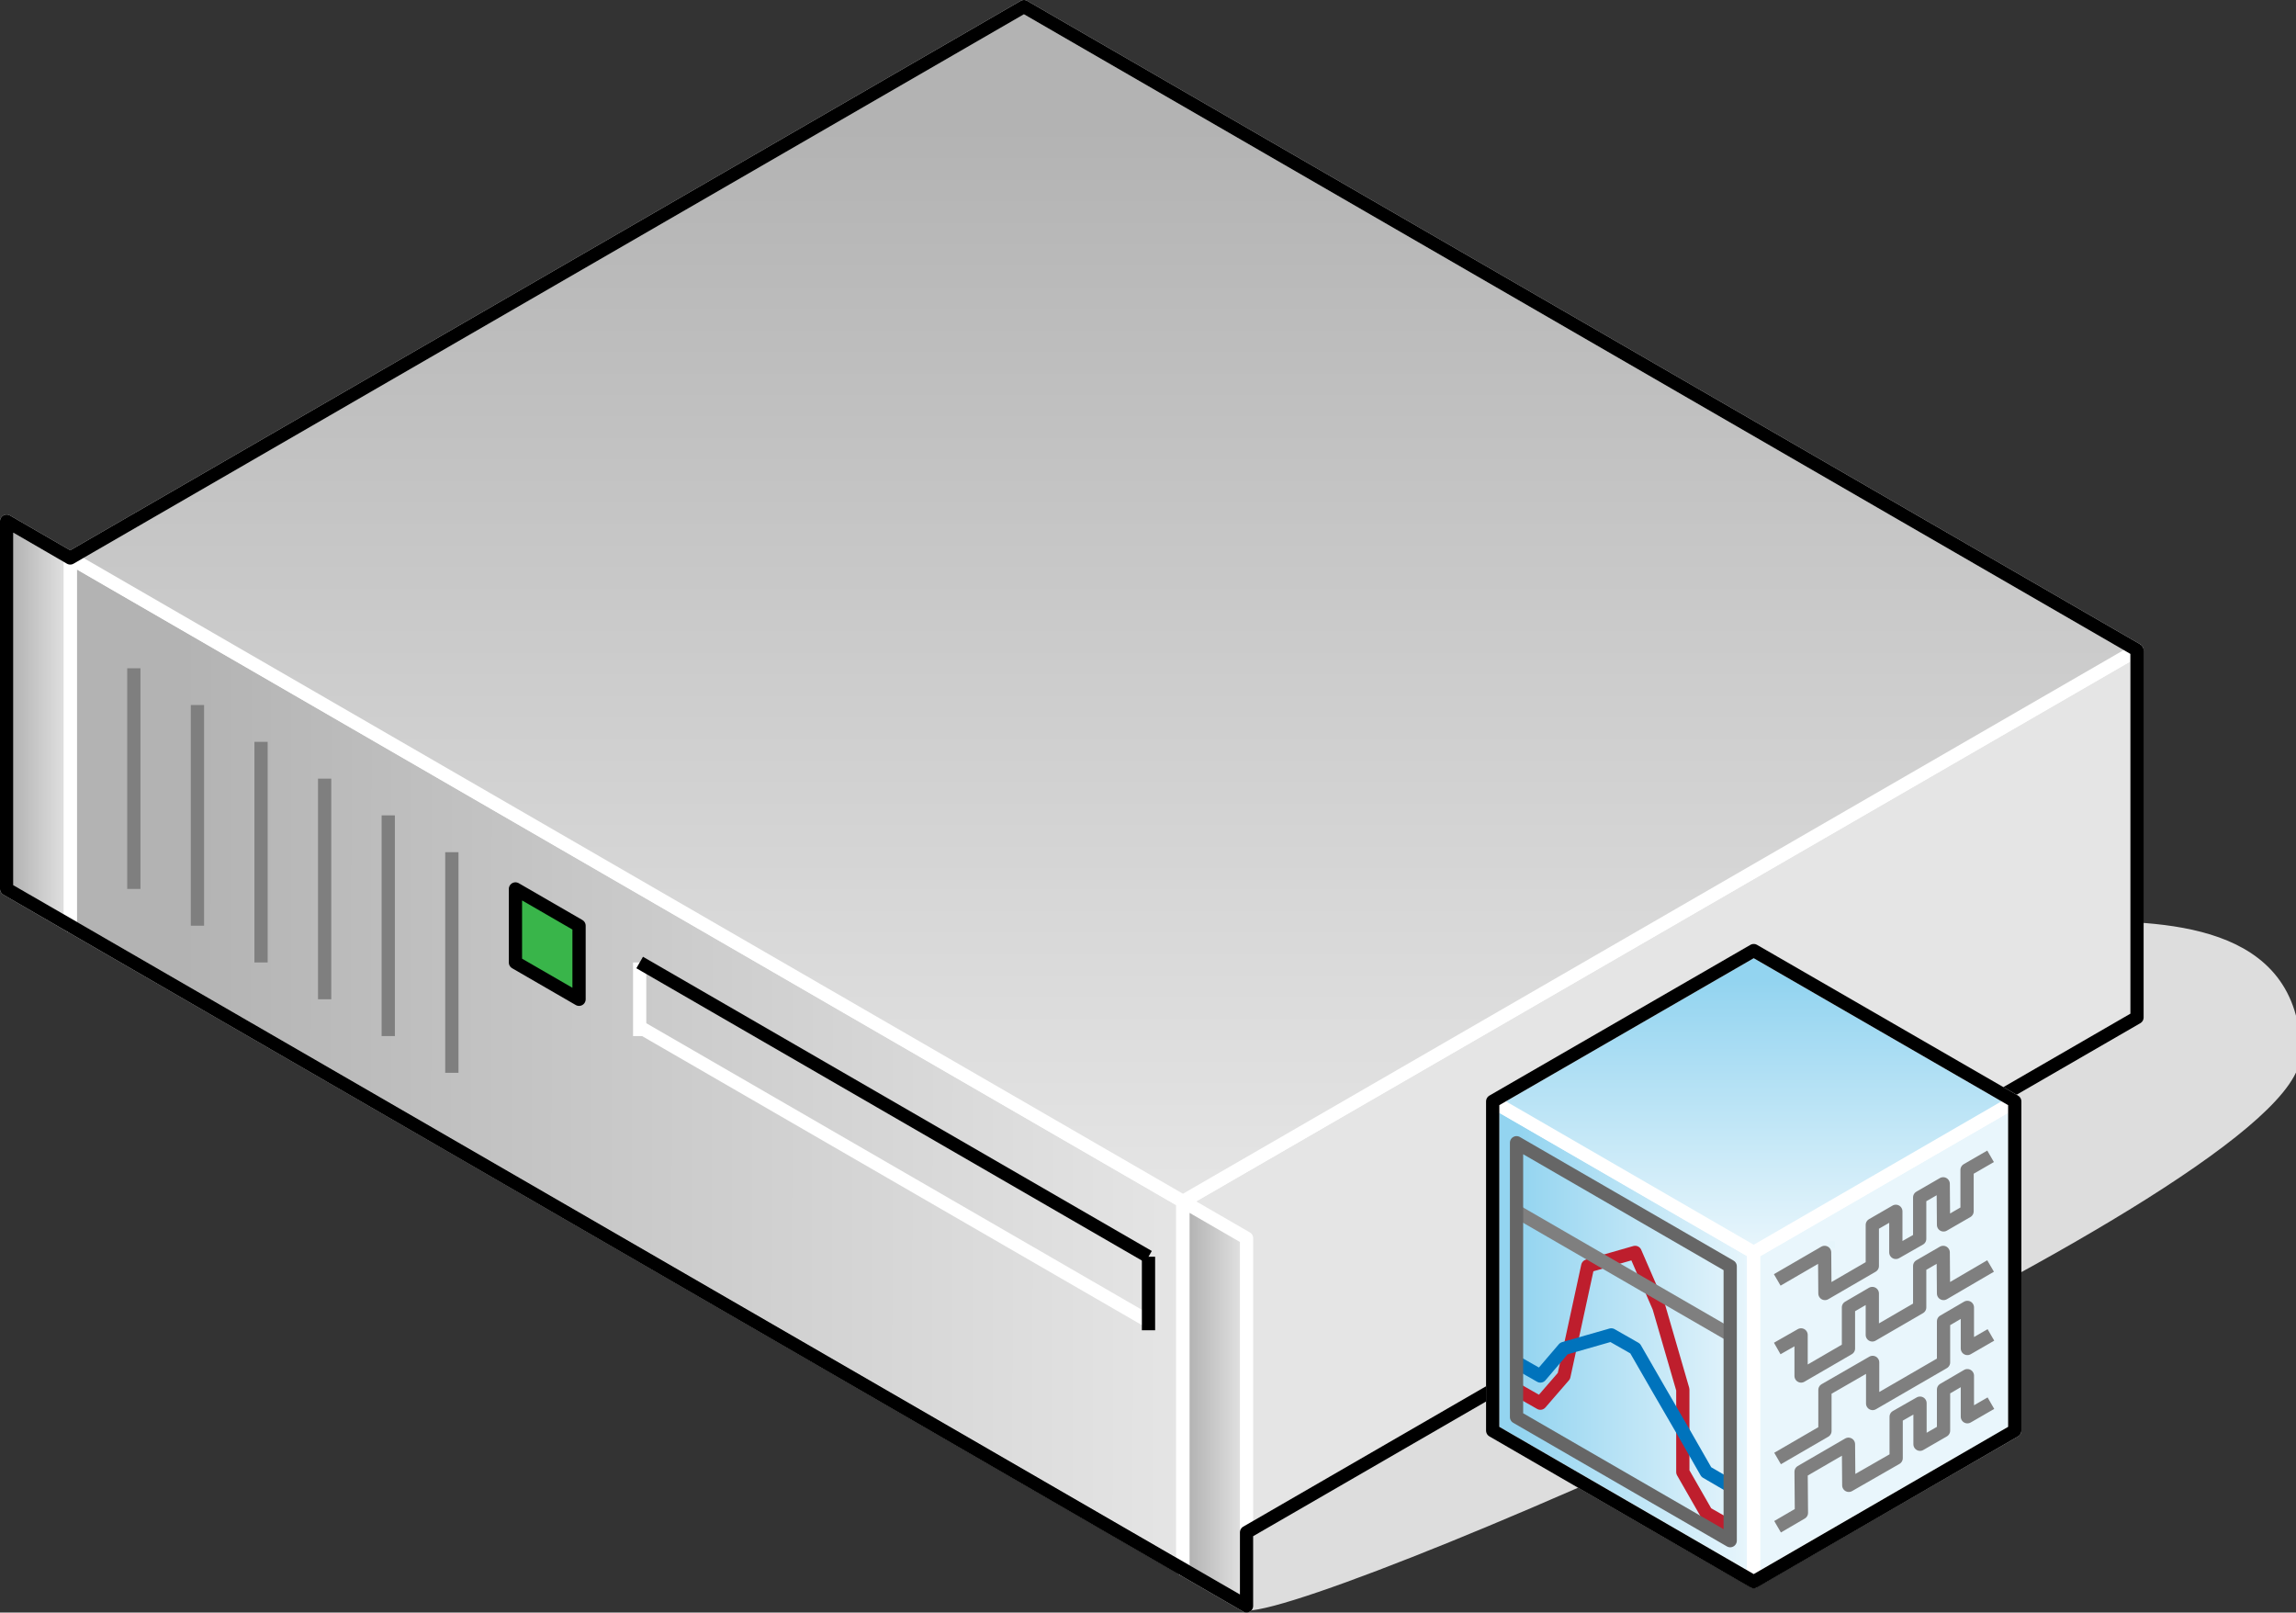 <?xml version="1.0" encoding="UTF-8"?>

<svg version="1.2" baseProfile="tiny" width="69.31mm" height="48.67mm" viewBox="5626 7584 6931 4867" preserveAspectRatio="xMidYMid" fill-rule="evenodd" stroke-width="28.222" stroke-linejoin="round" xmlns="http://www.w3.org/2000/svg" xmlns:xlink="http://www.w3.org/1999/xlink" xml:space="preserve">
 <rect x="5626" y="7584" width="6931" height="4867" fill="#333333" stroke="none"/>
 <g visibility="visible" id="Slide_1">
  <g id="DrawingGroup_1">
   <g id="DrawingGroup_2">
    <g>
     <path fill="rgb(221,221,221)" stroke="none" d="M 9390,12431 C 9653,12431 12557,11155 12557,10766 12557,10378 12149,10378 11885,10378 11885,10544 9294,11210 9390,12431 Z"/>
     <path fill="none" stroke="rgb(221,221,221)" id="Drawing_1_0" stroke-linejoin="round" d="M 9390,12431 C 9653,12431 12557,11155 12557,10766 12557,10378 12149,10378 11885,10378 11885,10544 9294,11210 9390,12431 Z"/>
    </g>
    <g id="DrawingGroup_3">
     <g>
      <defs>
       <linearGradient id="Gradient_946" gradientUnits="userSpaceOnUse" x1="5834" y1="10790" x2="9199" y2="10796">
        <stop offset="0.1" stop-color="rgb(179,179,179)"/>
        <stop offset="1" stop-color="rgb(229,229,229)"/>
       </linearGradient>
      </defs>
      <path fill="url(#Gradient_946)" stroke="rgb(255,255,255)" id="Drawing_2_0" stroke-width="40" stroke-linejoin="round" d="M 5838,10378 L 5838,9268 9197,11210 9197,12319 5838,10378 Z"/>
     </g>
     <g>
      <path fill="rgb(179,179,179)" stroke="none" d="M 11471,11006 L 10116,11789 9197,11789 9197,11210 11471,9896 11471,11006 Z"/>
      <path fill="rgb(180,180,180)" stroke="none" d="M 10116,11789 L 9197,12320 9197,11789 10116,11789 Z M 11471,9896 L 12076,9546 12076,10656 11471,11006 11471,9896 Z M 11442,11022 L 10166,11760 9197,11760 9197,11210 11442,9912 11442,11022 Z"/>
      <path fill="rgb(181,181,181)" stroke="none" d="M 10166,11760 L 9197,12320 9197,11760 10166,11760 Z M 11442,9912 L 12076,9546 12076,10656 11442,11022 11442,9912 Z M 11413,11039 L 10216,11731 9197,11731 9197,11210 11413,9929 11413,11039 Z"/>
      <path fill="rgb(182,182,182)" stroke="none" d="M 10216,11731 L 9197,12320 9197,11731 10216,11731 Z M 11413,9929 L 12076,9546 12076,10656 11413,11039 11413,9929 Z M 11384,11056 L 10266,11702 9197,11702 9197,11210 11384,9946 11384,11056 Z"/>
      <path fill="rgb(183,183,183)" stroke="none" d="M 10266,11702 L 9197,12320 9197,11702 10266,11702 Z M 11384,9946 L 12076,9546 12076,10656 11384,11056 11384,9946 Z M 11355,11073 L 10316,11673 9197,11673 9197,11210 11355,9963 11355,11073 Z"/>
      <path fill="rgb(184,184,184)" stroke="none" d="M 10316,11673 L 9197,12320 9197,11673 10316,11673 Z M 11355,9963 L 12076,9546 12076,10656 11355,11073 11355,9963 Z M 11327,11089 L 10365,11645 9197,11645 9197,11210 11327,9979 11327,11089 Z"/>
      <path fill="rgb(185,185,185)" stroke="none" d="M 10365,11645 L 9197,12320 9197,11645 10365,11645 Z M 11327,9979 L 12076,9546 12076,10656 11327,11089 11327,9979 Z M 11298,11106 L 10415,11616 9197,11616 9197,11210 11298,9996 11298,11106 Z"/>
      <path fill="rgb(186,186,186)" stroke="none" d="M 10415,11616 L 9197,12320 9197,11616 10415,11616 Z M 11298,9996 L 12076,9546 12076,10656 11298,11106 11298,9996 Z M 11269,11122 L 10465,11587 9197,11587 9197,11210 11269,10012 11269,11122 Z"/>
      <path fill="rgb(187,187,187)" stroke="none" d="M 10465,11587 L 9197,12320 9197,11587 10465,11587 Z M 11269,10012 L 12076,9546 12076,10656 11269,11122 11269,10012 Z M 11240,11139 L 10515,11558 9197,11558 9197,11210 11240,10029 11240,11139 Z"/>
      <path fill="rgb(188,188,188)" stroke="none" d="M 10515,11558 L 9197,12320 9197,11558 10515,11558 Z M 11240,10029 L 12076,9546 12076,10656 11240,11139 11240,10029 Z M 11211,11156 L 10566,11529 9197,11529 9197,11210 11211,10046 11211,11156 Z"/>
      <path fill="rgb(189,189,189)" stroke="none" d="M 10566,11529 L 9197,12320 9197,11529 10566,11529 Z M 11211,10046 L 12076,9546 12076,10656 11211,11156 11211,10046 Z M 11182,11173 L 10616,11500 9197,11500 9197,11210 11182,10063 11182,11173 Z"/>
      <path fill="rgb(190,190,190)" stroke="none" d="M 10616,11500 L 9197,12320 9197,11500 10616,11500 Z M 11182,10063 L 12076,9546 12076,10656 11182,11173 11182,10063 Z M 11154,11189 L 10664,11472 9197,11472 9197,11210 11154,10079 11154,11189 Z"/>
      <path fill="rgb(191,191,191)" stroke="none" d="M 10664,11472 L 9197,12320 9197,11472 10664,11472 Z M 11154,10079 L 12076,9546 12076,10656 11154,11189 11154,10079 Z M 11125,11206 L 10714,11443 9197,11443 9197,11210 11125,10096 11125,11206 Z"/>
      <path fill="rgb(192,192,192)" stroke="none" d="M 10714,11443 L 9197,12320 9197,11443 10714,11443 Z M 11125,10096 L 12076,9546 12076,10656 11125,11206 11125,10096 Z M 11096,11222 L 10765,11414 9197,11414 9197,11210 11096,10112 11096,11222 Z"/>
      <path fill="rgb(193,193,193)" stroke="none" d="M 10765,11414 L 9197,12320 9197,11414 10765,11414 Z M 11096,10112 L 12076,9546 12076,10656 11096,11222 11096,10112 Z M 11067,11239 L 10815,11385 9197,11385 9197,11210 11067,10129 11067,11239 Z"/>
      <path fill="rgb(194,194,194)" stroke="none" d="M 10815,11385 L 9197,12320 9197,11385 10815,11385 Z M 11067,10129 L 12076,9546 12076,10656 11067,11239 11067,10129 Z M 11038,11256 L 10865,11356 9197,11356 9197,11210 11038,10146 11038,11256 Z"/>
      <path fill="rgb(195,195,195)" stroke="none" d="M 10865,11356 L 9197,12320 9197,11356 10865,11356 Z M 11038,10146 L 12076,9546 12076,10656 11038,11256 11038,10146 Z M 11010,11272 L 10913,11328 9197,11328 9197,11210 11010,10162 11010,11272 Z"/>
      <path fill="rgb(196,196,196)" stroke="none" d="M 10913,11328 L 9197,12320 9197,11328 10913,11328 Z M 11010,10162 L 12076,9546 12076,10656 11010,11272 11010,10162 Z M 10981,11289 L 10964,11299 9197,11299 9197,11210 10981,10179 10981,11289 Z"/>
      <path fill="rgb(197,197,197)" stroke="none" d="M 10964,11299 L 9197,12320 9197,11299 10964,11299 Z M 10981,10179 L 12076,9546 12076,10656 10981,11289 10981,10179 Z M 10952,11270 L 9197,11270 9197,11210 10952,10196 10952,11270 Z"/>
      <path fill="rgb(198,198,198)" stroke="none" d="M 10952,11270 L 10952,10196 12076,9546 12076,10656 9197,12320 9197,11270 10952,11270 Z M 10923,11241 L 9197,11241 9197,11210 10923,10212 10923,11241 Z"/>
      <path fill="rgb(199,199,199)" stroke="none" d="M 10923,11241 L 10923,10212 12076,9546 12076,10656 9197,12320 9197,11241 10923,11241 Z M 10894,11212 L 9224,11212 9224,11194 10894,10229 10894,11212 Z"/>
      <path fill="rgb(200,200,200)" stroke="none" d="M 9224,11212 L 10894,11212 10894,10229 12076,9546 12076,10656 9197,12320 9197,11210 9224,11194 9224,11212 Z M 10865,11183 L 9253,11183 9253,11178 10865,10246 10865,11183 Z"/>
      <path fill="rgb(201,201,201)" stroke="none" d="M 9253,11183 L 10865,11183 10865,10246 12076,9546 12076,10656 9197,12320 9197,11210 9253,11178 9253,11183 Z M 10837,11155 L 9292,11155 10837,10262 10837,11155 Z"/>
      <path fill="rgb(202,202,202)" stroke="none" d="M 10837,11155 L 10837,10262 12076,9546 12076,10656 9197,12320 9197,11210 9292,11155 10837,11155 Z M 10808,11126 L 9342,11126 10808,10279 10808,11126 Z"/>
      <path fill="rgb(203,203,203)" stroke="none" d="M 10808,11126 L 10808,10279 12076,9546 12076,10656 9197,12320 9197,11210 9342,11126 10808,11126 Z M 10779,11097 L 9393,11097 10779,10296 10779,11097 Z"/>
      <path fill="rgb(204,204,204)" stroke="none" d="M 10779,11097 L 10779,10296 12076,9546 12076,10656 9197,12320 9197,11210 9393,11097 10779,11097 Z M 10750,11068 L 9443,11068 10750,10312 10750,11068 Z"/>
      <path fill="rgb(205,205,205)" stroke="none" d="M 10750,11068 L 10750,10312 12076,9546 12076,10656 9197,12320 9197,11210 9443,11068 10750,11068 Z M 10721,11039 L 9493,11039 10721,10329 10721,11039 Z"/>
      <path fill="rgb(206,206,206)" stroke="none" d="M 10721,11039 L 10721,10329 12076,9546 12076,10656 9197,12320 9197,11210 9493,11039 10721,11039 Z M 10693,11011 L 9541,11011 10693,10345 10693,11011 Z"/>
      <path fill="rgb(207,207,207)" stroke="none" d="M 10693,11011 L 10693,10345 12076,9546 12076,10656 9197,12320 9197,11210 9541,11011 10693,11011 Z M 10664,10982 L 9591,10982 10664,10362 10664,10982 Z"/>
      <path fill="rgb(208,208,208)" stroke="none" d="M 10664,10982 L 10664,10362 12076,9546 12076,10656 9197,12320 9197,11210 9591,10982 10664,10982 Z M 10635,10953 L 9642,10953 10635,10379 10635,10953 Z"/>
      <path fill="rgb(209,209,209)" stroke="none" d="M 10635,10953 L 10635,10379 12076,9546 12076,10656 9197,12320 9197,11210 9642,10953 10635,10953 Z M 10606,10924 L 9692,10924 10606,10396 10606,10924 Z"/>
      <path fill="rgb(210,210,210)" stroke="none" d="M 10606,10924 L 10606,10396 12076,9546 12076,10656 9197,12320 9197,11210 9692,10924 10606,10924 Z M 10577,10895 L 9742,10895 10577,10412 10577,10895 Z"/>
      <path fill="rgb(211,211,211)" stroke="none" d="M 10577,10895 L 10577,10412 12076,9546 12076,10656 9197,12320 9197,11210 9742,10895 10577,10895 Z M 10548,10866 L 9792,10866 10548,10429 10548,10866 Z"/>
      <path fill="rgb(212,212,212)" stroke="none" d="M 10548,10866 L 10548,10429 12076,9546 12076,10656 9197,12320 9197,11210 9792,10866 10548,10866 Z M 10520,10838 L 9841,10838 10520,10445 10520,10838 Z"/>
      <path fill="rgb(213,213,213)" stroke="none" d="M 10520,10838 L 10520,10445 12076,9546 12076,10656 9197,12320 9197,11210 9841,10838 10520,10838 Z M 10491,10809 L 9891,10809 10491,10462 10491,10809 Z"/>
      <path fill="rgb(214,214,214)" stroke="none" d="M 10491,10809 L 10491,10462 12076,9546 12076,10656 9197,12320 9197,11210 9891,10809 10491,10809 Z M 10462,10780 L 9941,10780 10462,10479 10462,10780 Z"/>
      <path fill="rgb(215,215,215)" stroke="none" d="M 10462,10780 L 10462,10479 12076,9546 12076,10656 9197,12320 9197,11210 9941,10780 10462,10780 Z M 10433,10751 L 9991,10751 10433,10496 10433,10751 Z"/>
      <path fill="rgb(216,216,216)" stroke="none" d="M 10433,10751 L 10433,10496 12076,9546 12076,10656 9197,12320 9197,11210 9991,10751 10433,10751 Z M 10404,10722 L 10041,10722 10404,10512 10404,10722 Z"/>
      <path fill="rgb(217,217,217)" stroke="none" d="M 10404,10722 L 10404,10512 12076,9546 12076,10656 9197,12320 9197,11210 10041,10722 10404,10722 Z M 10376,10694 L 10090,10694 10376,10529 10376,10694 Z"/>
      <path fill="rgb(218,218,218)" stroke="none" d="M 10376,10694 L 10376,10529 12076,9546 12076,10656 9197,12320 9197,11210 10090,10694 10376,10694 Z M 10347,10665 L 10140,10665 10347,10545 10347,10665 Z"/>
      <path fill="rgb(219,219,219)" stroke="none" d="M 10347,10665 L 10347,10545 12076,9546 12076,10656 9197,12320 9197,11210 10140,10665 10347,10665 Z M 10318,10636 L 10190,10636 10318,10562 10318,10636 Z"/>
      <path fill="rgb(220,220,220)" stroke="none" d="M 10318,10636 L 10318,10562 12076,9546 12076,10656 9197,12320 9197,11210 10190,10636 10318,10636 Z M 10289,10607 L 10240,10607 10289,10579 10289,10607 Z"/>
      <path fill="rgb(221,221,221)" stroke="none" d="M 10289,10607 L 10289,10579 12076,9546 12076,10656 9197,12320 9197,11210 10240,10607 10289,10607 Z"/>
      <path fill="rgb(222,222,222)" stroke="none" d="M 9197,12320 L 9197,11210 12076,9546 12076,10656 9197,12320 Z"/>
      <path fill="rgb(223,223,223)" stroke="none" d="M 9197,12320 L 9197,11210 12076,9546 12076,10656 9197,12320 Z"/>
      <path fill="rgb(224,224,224)" stroke="none" d="M 9197,12320 L 9197,11210 12076,9546 12076,10656 9197,12320 Z"/>
      <path fill="rgb(225,225,225)" stroke="none" d="M 9197,12320 L 9197,11210 12076,9546 12076,10656 9197,12320 Z"/>
      <path fill="rgb(226,226,226)" stroke="none" d="M 9197,12320 L 9197,11210 12076,9546 12076,10656 9197,12320 Z"/>
      <path fill="rgb(227,227,227)" stroke="none" d="M 9197,12320 L 9197,11210 12076,9546 12076,10656 9197,12320 Z"/>
      <path fill="rgb(229,229,229)" stroke="none" d="M 9197,12320 L 9197,11210 12076,9546 12076,10656 9197,12320 Z"/>
      <path fill="none" stroke="rgb(255,255,255)" id="Drawing_3_0" stroke-width="40" stroke-linejoin="round" d="M 9197,12320 L 9197,11210 12076,9546 12076,10656 9197,12320 Z"/>
     </g>
     <g>
      <defs>
       <linearGradient id="Gradient_947" gradientUnits="userSpaceOnUse" x1="8957" y1="7604" x2="8957" y2="11210">
        <stop offset="0.1" stop-color="rgb(179,179,179)"/>
        <stop offset="1" stop-color="rgb(229,229,229)"/>
       </linearGradient>
      </defs>
      <path fill="url(#Gradient_947)" stroke="rgb(255,255,255)" id="Drawing_4_0" stroke-width="40" stroke-linejoin="round" d="M 9197,11210 L 5838,9268 8717,7604 12077,9546 9197,11210 Z"/>
     </g>
     <g>
      <path fill="none" stroke="rgb(127,127,127)" id="Drawing_5_0" stroke-width="40" stroke-linejoin="round" d="M 6990,10156 L 6990,10822"/>
     </g>
     <g>
      <path fill="none" stroke="rgb(255,255,255)" id="Drawing_6_0" stroke-width="40" stroke-linejoin="round" d="M 9102,11577 L 7566,10689"/>
     </g>
     <g>
      <path fill="none" stroke="rgb(255,255,255)" id="Drawing_7_0" stroke-width="40" stroke-linejoin="round" d="M 7557,10489 L 7557,10711"/>
     </g>
     <g>
      <path fill="none" stroke="rgb(0,0,0)" id="Drawing_8_0" stroke-width="40" stroke-linejoin="round" d="M 9093,11377 L 9093,11599"/>
     </g>
     <g>
      <path fill="none" stroke="rgb(0,0,0)" id="Drawing_9_0" stroke-width="40" stroke-linejoin="round" d="M 9093,11377 L 7557,10489"/>
     </g>
     <g>
      <path fill="rgb(57,181,74)" stroke="none" d="M 7182,10489 L 7182,10267 7374,10378 7374,10600 7182,10489 Z"/>
      <path fill="none" stroke="rgb(0,0,0)" id="Drawing_10_0" stroke-width="40" stroke-linejoin="round" d="M 7182,10489 L 7182,10267 7374,10378 7374,10600 7182,10489 Z"/>
     </g>
     <g>
      <path fill="none" stroke="rgb(127,127,127)" id="Drawing_11_0" stroke-width="40" stroke-linejoin="round" d="M 6798,10045 L 6798,10711"/>
     </g>
     <g>
      <path fill="none" stroke="rgb(127,127,127)" id="Drawing_12_0" stroke-width="40" stroke-linejoin="round" d="M 6606,9934 L 6606,10600"/>
     </g>
     <g>
      <path fill="none" stroke="rgb(127,127,127)" id="Drawing_13_0" stroke-width="40" stroke-linejoin="round" d="M 6414,9823 L 6414,10489"/>
     </g>
     <g>
      <path fill="none" stroke="rgb(127,127,127)" id="Drawing_14_0" stroke-width="40" stroke-linejoin="round" d="M 6222,9712 L 6222,10378"/>
     </g>
     <g>
      <path fill="none" stroke="rgb(127,127,127)" id="Drawing_15_0" stroke-width="40" stroke-linejoin="round" d="M 6030,9601 L 6030,10267"/>
     </g>
     <g>
      <defs>
       <linearGradient id="Gradient_948" gradientUnits="userSpaceOnUse" x1="5645" y1="9767" x2="5839" y2="9767">
        <stop offset="0.1" stop-color="rgb(179,179,179)"/>
        <stop offset="1" stop-color="rgb(229,229,229)"/>
       </linearGradient>
      </defs>
      <path fill="url(#Gradient_948)" stroke="rgb(255,255,255)" id="Drawing_16_0" stroke-width="40" stroke-linejoin="round" d="M 5646,10267 L 5646,9157 5838,9268 5838,10378 5646,10267 Z"/>
     </g>
     <g>
      <defs>
       <linearGradient id="Gradient_949" gradientUnits="userSpaceOnUse" x1="9196" y1="11820" x2="9390" y2="11820">
        <stop offset="0.1" stop-color="rgb(179,179,179)"/>
        <stop offset="1" stop-color="rgb(229,229,229)"/>
       </linearGradient>
      </defs>
      <path fill="url(#Gradient_949)" stroke="rgb(255,255,255)" id="Drawing_17_0" stroke-width="40" stroke-linejoin="round" d="M 9197,12320 L 9197,11210 9389,11321 9389,12431 9197,12320 Z"/>
     </g>
     <g>
      <path fill="none" stroke="rgb(0,0,0)" id="Drawing_18_0" stroke-width="40" stroke-linejoin="round" d="M 5646,10267 L 5646,9157 5838,9268 8717,7604 12077,9546 12077,10655 9389,12209 9389,12431 5646,10267 Z"/>
     </g>
    </g>
   </g>
   <g id="DrawingGroup_4">
    <g>
     <defs>
      <linearGradient id="Gradient_950" gradientUnits="userSpaceOnUse" x1="10131" y1="11631" x2="10921" y2="11633">
       <stop offset="0.1" stop-color="rgb(147,212,240)"/>
       <stop offset="1" stop-color="rgb(233,246,252)"/>
      </linearGradient>
     </defs>
     <path fill="url(#Gradient_950)" stroke="rgb(255,255,255)" id="Drawing_19_0" stroke-width="40" stroke-linejoin="round" d="M 10132,11902 L 10132,10908 10920,11363 10920,12357 10132,11902 Z"/>
    </g>
    <g>
     <path fill="rgb(147,212,240)" stroke="none" d="M 10920,12056 L 10920,11363 11708,10908 11708,11902 11441,12056 10920,12056 Z"/>
     <path fill="rgb(148,212,240)" stroke="none" d="M 11441,12056 L 10920,12357 10920,12056 11441,12056 Z M 10920,12046 L 10920,11363 11708,10908 11708,11902 11459,12046 10920,12046 Z"/>
     <path fill="rgb(149,212,240)" stroke="none" d="M 11459,12046 L 10920,12357 10920,12046 11459,12046 Z M 10920,12036 L 10920,11363 11708,10908 11708,11902 11476,12036 10920,12036 Z"/>
     <path fill="rgb(150,213,240)" stroke="none" d="M 11476,12036 L 10920,12357 10920,12036 11476,12036 Z M 10920,12026 L 10920,11363 11708,10908 11708,11902 11493,12026 10920,12026 Z"/>
     <path fill="rgb(151,213,240)" stroke="none" d="M 11493,12026 L 10920,12357 10920,12026 11493,12026 Z M 10920,12016 L 10920,11363 11708,10908 11708,11902 11511,12016 10920,12016 Z"/>
     <path fill="rgb(152,214,240)" stroke="none" d="M 11511,12016 L 10920,12357 10920,12016 11511,12016 Z M 10920,12006 L 10920,11363 11708,10908 11708,11902 11528,12006 10920,12006 Z"/>
     <path fill="rgb(154,214,241)" stroke="none" d="M 11528,12006 L 10920,12357 10920,12006 11528,12006 Z M 10920,11996 L 10920,11363 11708,10908 11708,11902 11545,11996 10920,11996 Z"/>
     <path fill="rgb(155,215,241)" stroke="none" d="M 11545,11996 L 10920,12357 10920,11996 11545,11996 Z M 10920,11986 L 10920,11363 11708,10908 11708,11902 11563,11986 10920,11986 Z"/>
     <path fill="rgb(156,215,241)" stroke="none" d="M 11563,11986 L 10920,12357 10920,11986 11563,11986 Z M 10920,11976 L 10920,11363 11708,10908 11708,11902 11580,11976 10920,11976 Z"/>
     <path fill="rgb(157,216,241)" stroke="none" d="M 11580,11976 L 10920,12357 10920,11976 11580,11976 Z M 10920,11966 L 10920,11363 11708,10908 11708,11902 11597,11966 10920,11966 Z"/>
     <path fill="rgb(158,216,241)" stroke="none" d="M 11597,11966 L 10920,12357 10920,11966 11597,11966 Z M 10920,11956 L 10920,11363 11708,10908 11708,11902 11614,11956 10920,11956 Z"/>
     <path fill="rgb(160,217,241)" stroke="none" d="M 11614,11956 L 10920,12357 10920,11956 11614,11956 Z M 10920,11946 L 10920,11363 11708,10908 11708,11902 11632,11946 10920,11946 Z"/>
     <path fill="rgb(161,217,242)" stroke="none" d="M 11632,11946 L 10920,12357 10920,11946 11632,11946 Z M 10920,11935 L 10920,11363 11708,10908 11708,11902 11651,11935 10920,11935 Z"/>
     <path fill="rgb(162,218,242)" stroke="none" d="M 11651,11935 L 10920,12357 10920,11935 11651,11935 Z M 10920,11925 L 10920,11363 11708,10908 11708,11902 11668,11925 10920,11925 Z"/>
     <path fill="rgb(163,218,242)" stroke="none" d="M 11668,11925 L 10920,12357 10920,11925 11668,11925 Z M 10920,11915 L 10920,11363 11708,10908 11708,11902 11685,11915 10920,11915 Z"/>
     <path fill="rgb(164,219,242)" stroke="none" d="M 11685,11915 L 10920,12357 10920,11915 11685,11915 Z M 10920,11905 L 10920,11363 11708,10908 11708,11902 11703,11905 10920,11905 Z"/>
     <path fill="rgb(166,219,242)" stroke="none" d="M 11703,11905 L 10920,12357 10920,11905 11703,11905 Z M 10920,11895 L 10920,11363 11708,10908 11708,11895 10920,11895 Z"/>
     <path fill="rgb(167,220,242)" stroke="none" d="M 11708,11895 L 11708,11902 10920,12357 10920,11895 11708,11895 Z M 11699,11885 L 10920,11885 10920,11363 11699,10913 11699,11885 Z"/>
     <path fill="rgb(168,220,243)" stroke="none" d="M 11699,11885 L 11699,10913 11708,10908 11708,11902 10920,12357 10920,11885 11699,11885 Z M 11689,11875 L 10920,11875 10920,11363 11689,10919 11689,11875 Z"/>
     <path fill="rgb(169,220,243)" stroke="none" d="M 11689,11875 L 11689,10919 11708,10908 11708,11902 10920,12357 10920,11875 11689,11875 Z M 11679,11865 L 10920,11865 10920,11363 11679,10925 11679,11865 Z"/>
     <path fill="rgb(170,221,243)" stroke="none" d="M 11679,11865 L 11679,10925 11708,10908 11708,11902 10920,12357 10920,11865 11679,11865 Z M 11669,11855 L 10920,11855 10920,11363 11669,10931 11669,11855 Z"/>
     <path fill="rgb(172,221,243)" stroke="none" d="M 11669,11855 L 11669,10931 11708,10908 11708,11902 10920,12357 10920,11855 11669,11855 Z M 11659,11845 L 10920,11845 10920,11363 11659,10936 11659,11845 Z"/>
     <path fill="rgb(173,222,243)" stroke="none" d="M 11659,11845 L 11659,10936 11708,10908 11708,11902 10920,12357 10920,11845 11659,11845 Z M 11649,11835 L 10920,11835 10920,11363 11649,10942 11649,11835 Z"/>
     <path fill="rgb(174,222,243)" stroke="none" d="M 11649,11835 L 11649,10942 11708,10908 11708,11902 10920,12357 10920,11835 11649,11835 Z M 11638,11825 L 10920,11825 10920,11363 11638,10948 11638,11825 Z"/>
     <path fill="rgb(175,223,244)" stroke="none" d="M 11638,11825 L 11638,10948 11708,10908 11708,11902 10920,12357 10920,11825 11638,11825 Z M 11628,11814 L 10920,11814 10920,11363 11628,10954 11628,11814 Z"/>
     <path fill="rgb(176,223,244)" stroke="none" d="M 11628,11814 L 11628,10954 11708,10908 11708,11902 10920,12357 10920,11814 11628,11814 Z M 11618,11804 L 10920,11804 10920,11363 11618,10960 11618,11804 Z"/>
     <path fill="rgb(178,224,244)" stroke="none" d="M 11618,11804 L 11618,10960 11708,10908 11708,11902 10920,12357 10920,11804 11618,11804 Z M 11608,11794 L 10920,11794 10920,11363 11608,10966 11608,11794 Z"/>
     <path fill="rgb(179,224,244)" stroke="none" d="M 11608,11794 L 11608,10966 11708,10908 11708,11902 10920,12357 10920,11794 11608,11794 Z M 11598,11784 L 10920,11784 10920,11363 11598,10972 11598,11784 Z"/>
     <path fill="rgb(180,225,244)" stroke="none" d="M 11598,11784 L 11598,10972 11708,10908 11708,11902 10920,12357 10920,11784 11598,11784 Z M 11588,11774 L 10920,11774 10920,11363 11588,10977 11588,11774 Z"/>
     <path fill="rgb(181,225,244)" stroke="none" d="M 11588,11774 L 11588,10977 11708,10908 11708,11902 10920,12357 10920,11774 11588,11774 Z M 11578,11764 L 10920,11764 10920,11363 11578,10983 11578,11764 Z"/>
     <path fill="rgb(182,226,245)" stroke="none" d="M 11578,11764 L 11578,10983 11708,10908 11708,11902 10920,12357 10920,11764 11578,11764 Z M 11568,11754 L 10920,11754 10920,11363 11568,10989 11568,11754 Z"/>
     <path fill="rgb(184,226,245)" stroke="none" d="M 11568,11754 L 11568,10989 11708,10908 11708,11902 10920,12357 10920,11754 11568,11754 Z M 11558,11744 L 10920,11744 10920,11363 11558,10995 11558,11744 Z"/>
     <path fill="rgb(185,227,245)" stroke="none" d="M 11558,11744 L 11558,10995 11708,10908 11708,11902 10920,12357 10920,11744 11558,11744 Z M 11548,11734 L 10920,11734 10920,11363 11548,11000 11548,11734 Z"/>
     <path fill="rgb(186,227,245)" stroke="none" d="M 11548,11734 L 11548,11000 11708,10908 11708,11902 10920,12357 10920,11734 11548,11734 Z M 11538,11724 L 10920,11724 10920,11363 11538,11006 11538,11724 Z"/>
     <path fill="rgb(187,228,245)" stroke="none" d="M 11538,11724 L 11538,11006 11708,10908 11708,11902 10920,12357 10920,11724 11538,11724 Z M 11528,11714 L 10920,11714 10920,11363 11528,11012 11528,11714 Z"/>
     <path fill="rgb(188,228,245)" stroke="none" d="M 11528,11714 L 11528,11012 11708,10908 11708,11902 10920,12357 10920,11714 11528,11714 Z M 11517,11704 L 10920,11704 10920,11363 11517,11018 11517,11704 Z"/>
     <path fill="rgb(190,229,246)" stroke="none" d="M 11517,11704 L 11517,11018 11708,10908 11708,11902 10920,12357 10920,11704 11517,11704 Z M 11507,11693 L 10920,11693 10920,11363 11507,11024 11507,11693 Z"/>
     <path fill="rgb(191,229,246)" stroke="none" d="M 11507,11693 L 11507,11024 11708,10908 11708,11902 10920,12357 10920,11693 11507,11693 Z M 11497,11683 L 10920,11683 10920,11363 11497,11030 11497,11683 Z"/>
     <path fill="rgb(192,229,246)" stroke="none" d="M 11497,11683 L 11497,11030 11708,10908 11708,11902 10920,12357 10920,11683 11497,11683 Z M 11487,11673 L 10920,11673 10920,11363 11487,11036 11487,11673 Z"/>
     <path fill="rgb(193,230,246)" stroke="none" d="M 11487,11673 L 11487,11036 11708,10908 11708,11902 10920,12357 10920,11673 11487,11673 Z M 11477,11663 L 10920,11663 10920,11363 11477,11041 11477,11663 Z"/>
     <path fill="rgb(194,230,246)" stroke="none" d="M 11477,11663 L 11477,11041 11708,10908 11708,11902 10920,12357 10920,11663 11477,11663 Z M 11467,11653 L 10920,11653 10920,11363 11467,11047 11467,11653 Z"/>
     <path fill="rgb(195,231,246)" stroke="none" d="M 11467,11653 L 11467,11047 11708,10908 11708,11902 10920,12357 10920,11653 11467,11653 Z M 11457,11643 L 10920,11643 10920,11363 11457,11053 11457,11643 Z"/>
     <path fill="rgb(197,231,247)" stroke="none" d="M 11457,11643 L 11457,11053 11708,10908 11708,11902 10920,12357 10920,11643 11457,11643 Z M 11447,11633 L 10920,11633 10920,11363 11447,11059 11447,11633 Z"/>
     <path fill="rgb(198,232,247)" stroke="none" d="M 11447,11633 L 11447,11059 11708,10908 11708,11902 10920,12357 10920,11633 11447,11633 Z M 11437,11623 L 10920,11623 10920,11363 11437,11064 11437,11623 Z"/>
     <path fill="rgb(199,232,247)" stroke="none" d="M 11437,11623 L 11437,11064 11708,10908 11708,11902 10920,12357 10920,11623 11437,11623 Z M 11427,11613 L 10920,11613 10920,11363 11427,11070 11427,11613 Z"/>
     <path fill="rgb(200,233,247)" stroke="none" d="M 11427,11613 L 11427,11070 11708,10908 11708,11902 10920,12357 10920,11613 11427,11613 Z M 11417,11079 L 11417,11603 10920,11603 10920,11363 11412,11079 11417,11079 Z"/>
     <path fill="rgb(201,233,247)" stroke="none" d="M 11417,11603 L 11417,11079 11412,11079 11708,10908 11708,11902 10920,12357 10920,11603 11417,11603 Z M 11407,11089 L 11407,11593 10920,11593 10920,11363 11395,11089 11407,11089 Z"/>
     <path fill="rgb(203,234,247)" stroke="none" d="M 11407,11593 L 11407,11089 11395,11089 11708,10908 11708,11902 10920,12357 10920,11593 11407,11593 Z M 11396,11100 L 11396,11582 10920,11582 10920,11363 11375,11100 11396,11100 Z"/>
     <path fill="rgb(204,234,248)" stroke="none" d="M 11396,11582 L 11396,11100 11375,11100 11708,10908 11708,11902 10920,12357 10920,11582 11396,11582 Z M 11386,11110 L 11386,11572 10924,11572 10924,11361 11358,11110 11386,11110 Z"/>
     <path fill="rgb(205,235,248)" stroke="none" d="M 10924,11572 L 11386,11572 11386,11110 11358,11110 11708,10908 11708,11902 10920,12357 10920,11363 10924,11361 10924,11572 Z M 11376,11120 L 11376,11562 10934,11562 10934,11355 11341,11120 11376,11120 Z"/>
     <path fill="rgb(206,235,248)" stroke="none" d="M 10934,11562 L 11376,11562 11376,11120 11341,11120 11708,10908 11708,11902 10920,12357 10920,11363 10934,11355 10934,11562 Z M 11366,11130 L 11366,11552 10944,11552 10944,11349 11324,11130 11366,11130 Z"/>
     <path fill="rgb(207,236,248)" stroke="none" d="M 10944,11552 L 11366,11552 11366,11130 11324,11130 11708,10908 11708,11902 10920,12357 10920,11363 10944,11349 10944,11552 Z M 11356,11140 L 11356,11542 10954,11542 10954,11343 11306,11140 11356,11140 Z"/>
     <path fill="rgb(209,236,248)" stroke="none" d="M 10954,11542 L 11356,11542 11356,11140 11306,11140 11708,10908 11708,11902 10920,12357 10920,11363 10954,11343 10954,11542 Z M 11346,11150 L 11346,11532 10964,11532 10964,11338 11289,11150 11346,11150 Z"/>
     <path fill="rgb(210,237,248)" stroke="none" d="M 10964,11532 L 11346,11532 11346,11150 11289,11150 11708,10908 11708,11902 10920,12357 10920,11363 10964,11338 10964,11532 Z M 11336,11160 L 11336,11522 10974,11522 10974,11332 11272,11160 11336,11160 Z"/>
     <path fill="rgb(211,237,249)" stroke="none" d="M 10974,11522 L 11336,11522 11336,11160 11272,11160 11708,10908 11708,11902 10920,12357 10920,11363 10974,11332 10974,11522 Z M 11326,11170 L 11326,11512 10984,11512 10984,11326 11254,11170 11326,11170 Z"/>
     <path fill="rgb(212,237,249)" stroke="none" d="M 10984,11512 L 11326,11512 11326,11170 11254,11170 11708,10908 11708,11902 10920,12357 10920,11363 10984,11326 10984,11512 Z M 11316,11180 L 11316,11502 10994,11502 10994,11320 11237,11180 11316,11180 Z"/>
     <path fill="rgb(213,238,249)" stroke="none" d="M 10994,11502 L 11316,11502 11316,11180 11237,11180 11708,10908 11708,11902 10920,12357 10920,11363 10994,11320 10994,11502 Z M 11306,11190 L 11306,11492 11004,11492 11004,11314 11220,11190 11306,11190 Z"/>
     <path fill="rgb(215,238,249)" stroke="none" d="M 11004,11492 L 11306,11492 11306,11190 11220,11190 11708,10908 11708,11902 10920,12357 10920,11363 11004,11314 11004,11492 Z M 11296,11200 L 11296,11482 11014,11482 11014,11309 11202,11200 11296,11200 Z"/>
     <path fill="rgb(216,239,249)" stroke="none" d="M 11014,11482 L 11296,11482 11296,11200 11202,11200 11708,10908 11708,11902 10920,12357 10920,11363 11014,11309 11014,11482 Z M 11286,11210 L 11286,11472 11024,11472 11024,11303 11185,11210 11286,11210 Z"/>
     <path fill="rgb(217,239,249)" stroke="none" d="M 11024,11472 L 11286,11472 11286,11210 11185,11210 11708,10908 11708,11902 10920,12357 10920,11363 11024,11303 11024,11472 Z M 11275,11221 L 11275,11461 11034,11461 11034,11297 11166,11221 11275,11221 Z"/>
     <path fill="rgb(218,240,250)" stroke="none" d="M 11034,11461 L 11275,11461 11275,11221 11166,11221 11708,10908 11708,11902 10920,12357 10920,11363 11034,11297 11034,11461 Z M 11265,11231 L 11265,11451 11045,11451 11045,11291 11149,11231 11265,11231 Z"/>
     <path fill="rgb(219,240,250)" stroke="none" d="M 11045,11451 L 11265,11451 11265,11231 11149,11231 11708,10908 11708,11902 10920,12357 10920,11363 11045,11291 11045,11451 Z M 11255,11241 L 11255,11441 11055,11441 11055,11285 11131,11241 11255,11241 Z"/>
     <path fill="rgb(221,241,250)" stroke="none" d="M 11055,11441 L 11255,11441 11255,11241 11131,11241 11708,10908 11708,11902 10920,12357 10920,11363 11055,11285 11055,11441 Z M 11245,11251 L 11245,11431 11065,11431 11065,11279 11114,11251 11245,11251 Z"/>
     <path fill="rgb(222,241,250)" stroke="none" d="M 11065,11431 L 11245,11431 11245,11251 11114,11251 11708,10908 11708,11902 10920,12357 10920,11363 11065,11279 11065,11431 Z M 11235,11261 L 11235,11421 11075,11421 11075,11274 11097,11261 11235,11261 Z"/>
     <path fill="rgb(223,242,250)" stroke="none" d="M 11075,11421 L 11235,11421 11235,11261 11097,11261 11708,10908 11708,11902 10920,12357 10920,11363 11075,11274 11075,11421 Z M 11085,11271 L 11225,11271 11225,11411 11085,11411 11085,11271 Z"/>
     <path fill="rgb(224,242,250)" stroke="none" d="M 11085,11271 L 11085,11411 11225,11411 11225,11271 11085,11271 Z M 11095,11281 L 11215,11281 11215,11401 11095,11401 11095,11281 Z M 10920,12357 L 10920,11363 11708,10908 11708,11902 10920,12357 Z"/>
     <path fill="rgb(225,243,251)" stroke="none" d="M 11095,11281 L 11095,11401 11215,11401 11215,11281 11095,11281 Z M 11105,11291 L 11205,11291 11205,11391 11105,11391 11105,11291 Z M 10920,12357 L 10920,11363 11708,10908 11708,11902 10920,12357 Z"/>
     <path fill="rgb(227,243,251)" stroke="none" d="M 11105,11291 L 11105,11391 11205,11391 11205,11291 11105,11291 Z M 11115,11301 L 11195,11301 11195,11381 11115,11381 11115,11301 Z M 10920,12357 L 10920,11363 11708,10908 11708,11902 10920,12357 Z"/>
     <path fill="rgb(228,244,251)" stroke="none" d="M 11115,11301 L 11115,11381 11195,11381 11195,11301 11115,11301 Z M 11125,11311 L 11185,11311 11185,11371 11125,11371 11125,11311 Z M 10920,12357 L 10920,11363 11708,10908 11708,11902 10920,12357 Z"/>
     <path fill="rgb(229,244,251)" stroke="none" d="M 11125,11311 L 11125,11371 11185,11371 11185,11311 11125,11311 Z M 11135,11321 L 11175,11321 11175,11361 11135,11361 11135,11321 Z M 10920,12357 L 10920,11363 11708,10908 11708,11902 10920,12357 Z"/>
     <path fill="rgb(230,245,251)" stroke="none" d="M 11135,11321 L 11135,11361 11175,11361 11175,11321 11135,11321 Z M 11145,11331 L 11165,11331 11165,11351 11145,11351 11145,11331 Z M 10920,12357 L 10920,11363 11708,10908 11708,11902 10920,12357 Z"/>
     <path fill="rgb(233,246,252)" stroke="none" d="M 11145,11331 L 11145,11351 11165,11351 11165,11331 11145,11331 Z M 10920,12357 L 10920,11363 11708,10908 11708,11902 10920,12357 Z"/>
     <path fill="none" stroke="rgb(255,255,255)" id="Drawing_20_0" stroke-width="40" stroke-linejoin="round" d="M 10920,12357 L 10920,11363 11708,10908 11708,11902 10920,12357 Z"/>
    </g>
    <g>
     <defs>
      <linearGradient id="Gradient_951" gradientUnits="userSpaceOnUse" x1="10920" y1="10453" x2="10920" y2="11364">
       <stop offset="0.1" stop-color="rgb(147,212,240)"/>
       <stop offset="1" stop-color="rgb(233,246,252)"/>
      </linearGradient>
     </defs>
     <path fill="url(#Gradient_951)" stroke="rgb(255,255,255)" id="Drawing_21_0" stroke-width="40" stroke-linejoin="round" d="M 10920,11364 L 10132,10908 10920,10453 11708,10908 10920,11364 Z"/>
    </g>
    <g>
     <path fill="none" stroke="rgb(0,0,0)" id="Drawing_22_0" stroke-width="40" stroke-linejoin="round" d="M 10132,11902 L 10132,10908 10920,10453 11708,10908 11708,11902 10920,12358 10132,11902 Z"/>
    </g>
    <g>
     <path fill="none" stroke="rgb(127,127,127)" id="Drawing_23_0" stroke-width="40" stroke-linejoin="round" d="M 10991,11447 L 11134,11364 11135,11488 11278,11405 11278,11281 11349,11240 11349,11364 11421,11323 11421,11198 11492,11157 11493,11281 11564,11240 11564,11115 11635,11074"/>
    </g>
    <g>
     <path fill="none" stroke="rgb(127,127,127)" id="Drawing_24_0" stroke-width="40" stroke-linejoin="round" d="M 10991,11654 L 11063,11613 11063,11737 11206,11654 11206,11530 11278,11488 11278,11613 11421,11530 11421,11405 11492,11364 11493,11488 11635,11405"/>
    </g>
    <g>
     <path fill="none" stroke="rgb(127,127,127)" id="Drawing_25_0" stroke-width="40" stroke-linejoin="round" d="M 10992,11986 L 11135,11903 11135,11779 11279,11696 11279,11820 11493,11696 11493,11572 11565,11530 11565,11654 11636,11613"/>
    </g>
    <g>
     <path fill="none" stroke="rgb(127,127,127)" id="Drawing_26_0" stroke-width="40" stroke-linejoin="round" d="M 10992,12192 L 11064,12150 11063,12026 11206,11943 11207,12067 11350,11985 11350,11860 11422,11819 11422,11943 11493,11902 11493,11778 11565,11736 11565,11860 11636,11819"/>
    </g>
    <g>
     <path fill="none" stroke="rgb(190,30,45)" id="Drawing_27_0" stroke-width="40" stroke-linejoin="round" d="M 10204,11778 L 10276,11819 10347,11737 10419,11405 10562,11364 10634,11530 10706,11778 10706,12027 10777,12151 10849,12192"/>
    </g>
    <g>
     <path fill="none" stroke="rgb(0,115,188)" id="Drawing_28_0" stroke-width="40" stroke-linejoin="round" d="M 10204,11696 L 10276,11737 10347,11654 10490,11613 10562,11654 10634,11779 10706,11903 10777,12027 10849,12069"/>
    </g>
    <g>
     <path fill="none" stroke="rgb(127,127,127)" id="Drawing_29_0" stroke-width="40" stroke-linejoin="round" d="M 10204,11240 L 10849,11613"/>
    </g>
    <g>
     <path fill="none" stroke="rgb(102,102,102)" id="Drawing_30_0" stroke-width="40" stroke-linejoin="round" d="M 10204,11861 L 10204,11033 10849,11406 10849,12234 10204,11861 Z"/>
    </g>
   </g>
  </g>
 </g>
</svg>